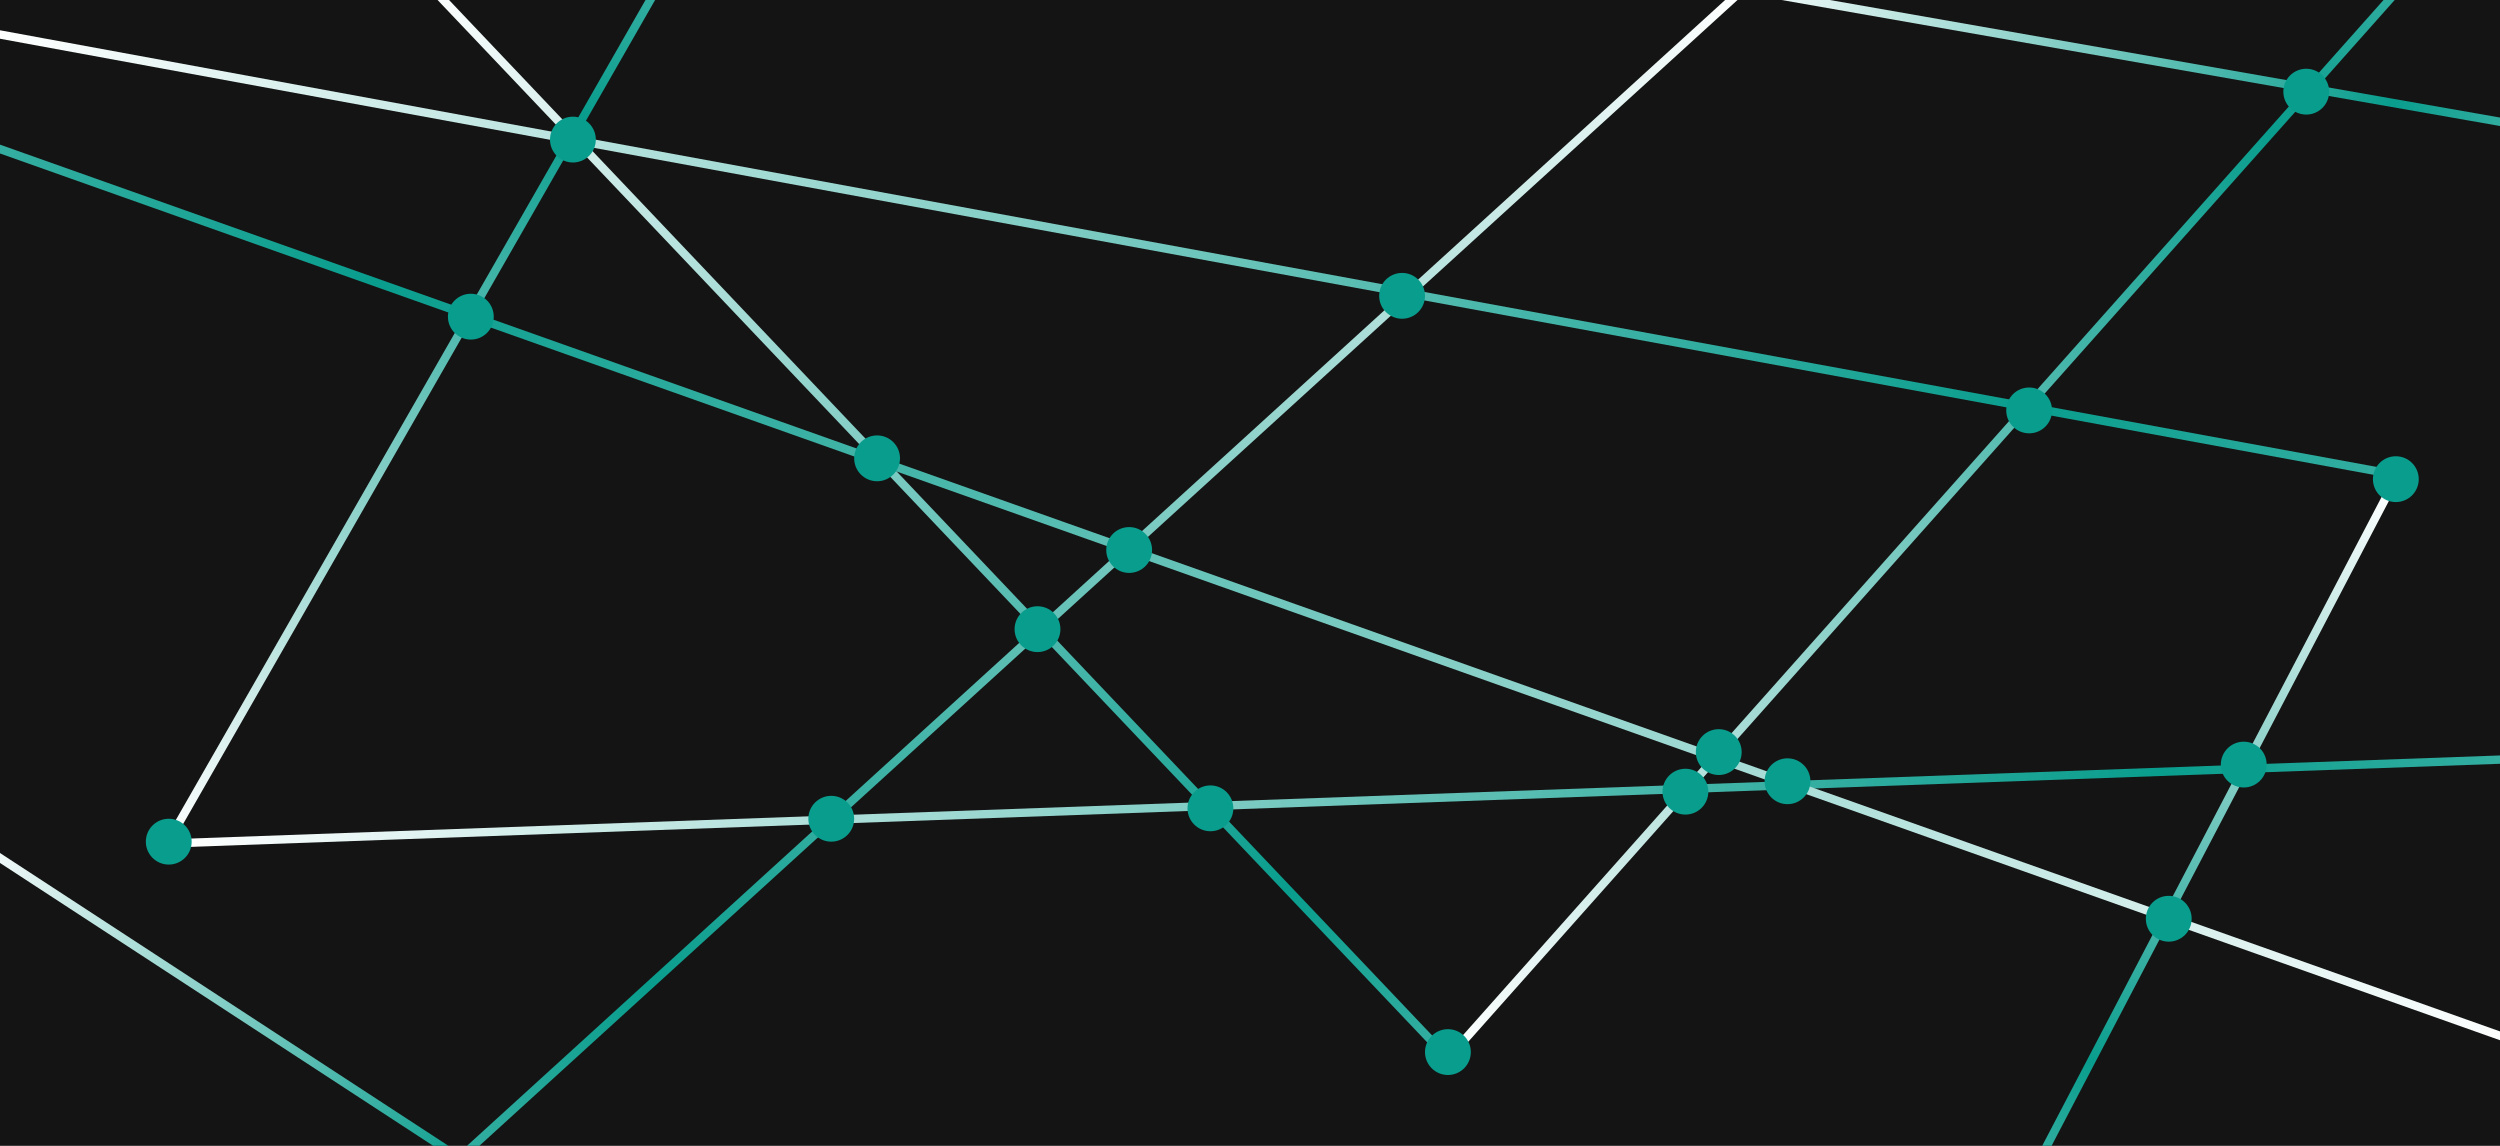 <svg width="1200" height="550" viewBox="0 0 1200 550" fill="none" xmlns="http://www.w3.org/2000/svg">
<rect x="0" y="0" width="1200" height="550" fill="#333333" stroke="none"/>
<g clip-path="url(#clip0)">
<rect width="1200" height="550" fill="white"/>
<rect width="1200" height="550" fill="#141414"/>
<line x1="316.735" y1="-8.006" x2="80.736" y2="403.994" stroke="url(#paint0_radial)" stroke-width="4"/>
<line x1="1217.07" y1="363.999" x2="79.072" y2="404.94" stroke="url(#paint1_radial)" stroke-width="4"/>
<line x1="216.653" y1="559.521" x2="832.653" y2="-1.479" stroke="url(#paint2_radial)" stroke-width="4"/>
<line x1="1208.65" y1="59.97" x2="826.654" y2="-7.03" stroke="url(#paint3_radial)" stroke-width="4"/>
<line x1="273.907" y1="590.675" x2="-17.093" y2="400.675" stroke="url(#paint4_radial)" stroke-width="4"/>
<line x1="977.228" y1="560.073" x2="1147.23" y2="235.073" stroke="url(#paint5_radial)" stroke-width="4"/>
<line x1="693.55" y1="506.377" x2="205.55" y2="-7.623" stroke="url(#paint6_radial)" stroke-width="4"/>
<line x1="1150.64" y1="227.967" x2="-0.456" y2="16.48" stroke="url(#paint7_radial)" stroke-width="4"/>
<line x1="-15.331" y1="66.115" x2="1217.56" y2="503.421" stroke="url(#paint8_radial)" stroke-width="4"/>
<line x1="1162.49" y1="-17.671" x2="696.495" y2="506.329" stroke="url(#paint9_radial)" stroke-width="4"/>
<circle cx="81" cy="404" r="11" fill="#099D8D"/>
<circle cx="275" cy="67" r="11" fill="#099D8D"/>
<circle cx="695" cy="505" r="11" fill="#099D8D"/>
<circle cx="1150" cy="230" r="11" fill="#099D8D"/>
<circle cx="1107" cy="44" r="11" fill="#099D8D"/>
<path d="M1052 441C1052 447.075 1047.08 452 1041 452C1034.92 452 1030 447.075 1030 441C1030 434.925 1034.92 430 1041 430C1047.08 430 1052 434.925 1052 441Z" fill="#099D8D"/>
<circle cx="1077" cy="367" r="11" fill="#099D8D"/>
<circle cx="421" cy="220" r="11" fill="#099D8D"/>
<circle cx="226" cy="152" r="11" fill="#099D8D"/>
<circle cx="498" cy="302" r="11" fill="#099D8D"/>
<circle cx="542" cy="264" r="11" fill="#099D8D"/>
<circle cx="581" cy="388" r="11" fill="#099D8D"/>
<circle cx="673" cy="142" r="11" fill="#099D8D"/>
<circle cx="974" cy="197" r="11" fill="#099D8D"/>
<circle cx="825" cy="361" r="11" fill="#099D8D"/>
<circle cx="858" cy="375" r="11" fill="#099D8D"/>
<circle cx="809" cy="380" r="11" fill="#099D8D"/>
<circle cx="399" cy="393" r="11" fill="#099D8D"/>
</g>
<defs>
<radialGradient id="paint0_radial" cx="0" cy="0" r="1" gradientUnits="userSpaceOnUse" gradientTransform="translate(279.07 55.237) rotate(119.915) scale(401.206 214165)">
<stop stop-color="#099D8D"/>
<stop offset="1" stop-color="white"/>
</radialGradient>
<radialGradient id="paint1_radial" cx="0" cy="0" r="1" gradientUnits="userSpaceOnUse" gradientTransform="translate(1040.63 369.098) rotate(177.986) scale(962.22 214166)">
<stop stop-color="#099D8D"/>
<stop offset="1" stop-color="white"/>
</radialGradient>
<radialGradient id="paint2_radial" cx="0" cy="0" r="1" gradientUnits="userSpaceOnUse" gradientTransform="translate(312.979 473.484) rotate(-42.262) scale(704.022 214166)">
<stop stop-color="#099D8D"/>
<stop offset="1" stop-color="white"/>
</radialGradient>
<radialGradient id="paint3_radial" cx="0" cy="0" r="1" gradientUnits="userSpaceOnUse" gradientTransform="translate(1149.66 48.355) rotate(-169.917) scale(327.714 214165)">
<stop stop-color="#099D8D"/>
<stop offset="1" stop-color="white"/>
</radialGradient>
<radialGradient id="paint4_radial" cx="0" cy="0" r="1" gradientUnits="userSpaceOnUse" gradientTransform="translate(229.481 560.178) rotate(-146.708) scale(293.665 214165)">
<stop stop-color="#099D8D"/>
<stop offset="1" stop-color="white"/>
</radialGradient>
<radialGradient id="paint5_radial" cx="0" cy="0" r="1" gradientUnits="userSpaceOnUse" gradientTransform="translate(1004.69 510.274) rotate(-62.244) scale(309.923 214165)">
<stop stop-color="#099D8D"/>
<stop offset="1" stop-color="white"/>
</radialGradient>
<radialGradient id="paint6_radial" cx="0" cy="0" r="1" gradientUnits="userSpaceOnUse" gradientTransform="translate(618.81 425.843) rotate(-133.44) scale(598.894 214166)">
<stop stop-color="#099D8D"/>
<stop offset="1" stop-color="white"/>
</radialGradient>
<radialGradient id="paint7_radial" cx="0" cy="0" r="1" gradientUnits="userSpaceOnUse" gradientTransform="translate(972.434 193.957) rotate(-169.545) scale(988.942 214166)">
<stop stop-color="#099D8D"/>
<stop offset="1" stop-color="white"/>
</radialGradient>
<radialGradient id="paint8_radial" cx="0" cy="0" r="1" gradientUnits="userSpaceOnUse" gradientTransform="translate(175.361 135.078) rotate(19.57) scale(1105.38 214166)">
<stop stop-color="#099D8D"/>
<stop offset="1" stop-color="white"/>
</radialGradient>
<radialGradient id="paint9_radial" cx="0" cy="0" r="1" gradientUnits="userSpaceOnUse" gradientTransform="translate(1089.33 62.724) rotate(131.722) scale(592.537 214166)">
<stop stop-color="#099D8D"/>
<stop offset="1" stop-color="white"/>
</radialGradient>
<clipPath id="clip0">
<rect width="1200" height="550" fill="white"/>
</clipPath>
</defs>
</svg>
